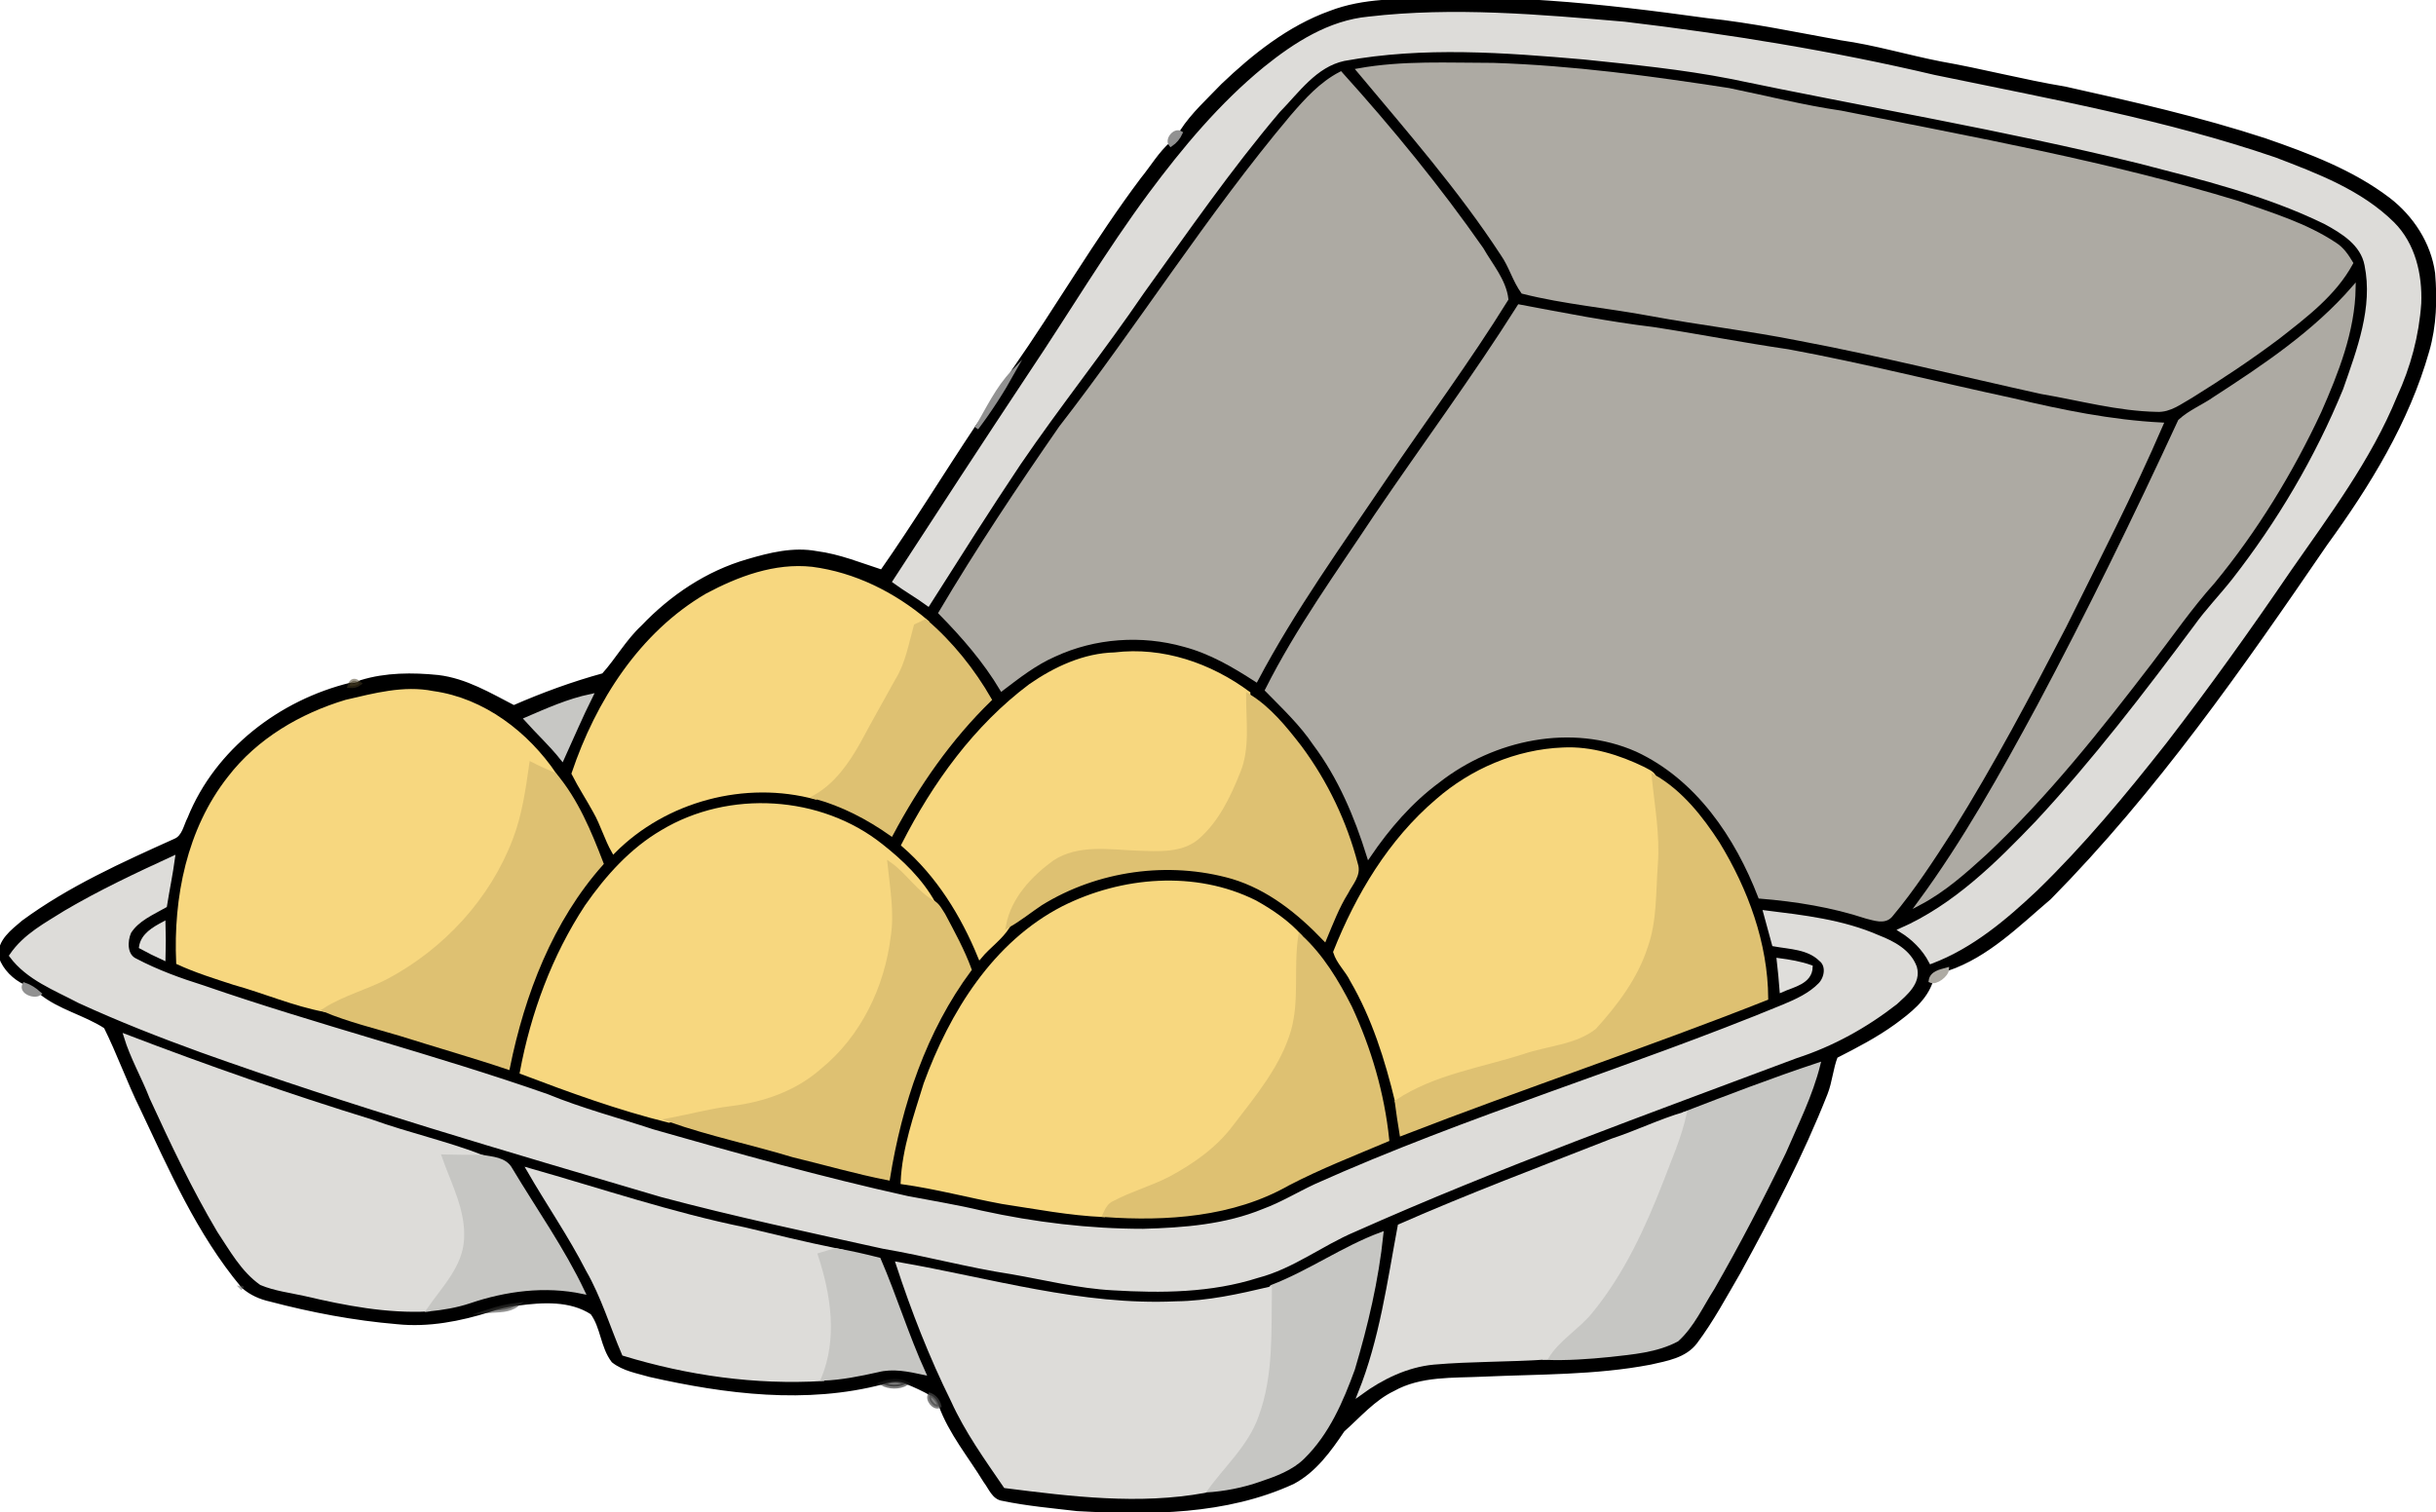 <svg xmlns="http://www.w3.org/2000/svg" xmlns:xlink="http://www.w3.org/1999/xlink" version="1.1" id="Layer_1" x="0px" y="0px" style="enable-background:new 0 0 1479.1 929.9;" xml:space="preserve" viewBox="17 16.4 1446.56 898.25">
<style type="text/css">
	.st0{stroke:#000000;stroke-width:1.082;stroke-miterlimit:8.657;}
	.st1{fill:#DDDCD9;stroke:#DDDCD9;stroke-width:1.082;stroke-miterlimit:8.657;}
	.st2{fill:#ADAAA3;stroke:#ADAAA3;stroke-width:1.082;stroke-miterlimit:8.657;}
	.st3{fill:#919191;stroke:#919191;stroke-width:1.082;stroke-miterlimit:8.657;}
	.st4{fill:#F7D77F;stroke:#F7D77F;stroke-width:1.082;stroke-miterlimit:8.657;}
	.st5{fill:#DEC172;stroke:#DEC172;stroke-width:1.082;stroke-miterlimit:8.657;}
	.st6{opacity:0.51;fill:#453C23;stroke:#453C23;stroke-width:1.082;stroke-miterlimit:8.657;enable-background:new    ;}
	.st7{fill:#C7C7C4;stroke:#C7C7C4;stroke-width:1.082;stroke-miterlimit:8.657;}
	.st8{fill:#DFDEDB;stroke:#DFDEDB;stroke-width:1.082;stroke-miterlimit:8.657;}
	.st9{fill:#C6C6C3;stroke:#C6C6C3;stroke-width:1.082;stroke-miterlimit:8.657;}
	.st10{opacity:0.48;fill:#5C5C5A;stroke:#5C5C5A;stroke-width:1.082;stroke-miterlimit:8.657;enable-background:new    ;}
	.st11{opacity:0.53;fill:#353534;stroke:#353534;stroke-width:1.082;stroke-miterlimit:8.657;enable-background:new    ;}
	.st12{opacity:0.56;fill:#1C1C1C;stroke:#1C1C1C;stroke-width:1.082;stroke-miterlimit:8.657;enable-background:new    ;}
	.st13{opacity:0.68;fill:#494948;stroke:#494948;stroke-width:1.082;stroke-miterlimit:8.657;enable-background:new    ;}
</style>
<g>
	<g id="imagebot_372" transform="translate(2218, 1239.74) matrix(2.164, 0, 0, 2.164, -3887.66, -2092.84)">
		<path id="imagebot_373" class="st0" d="M1144.5,405.3c9.1-3.5,19-3.3,28.7-3.3c10.4,0.1,20.7-0.3,31.1,0.5c14.5,1,29,2.8,43.4,4.8    c12.4,1.3,24.6,3.9,36.8,6.1c9.3,1.3,18.2,4,27.4,5.8c11.4,2,22.7,5,34.2,6.9c18.4,4.1,36.9,8.3,54.9,14.2    c11.8,4.1,23.8,8.6,33.8,16.2c6.4,4.9,11.2,12.2,12.3,20.3c0.6,7.1,0.4,14.4-1.6,21.3c-5.5,19.4-16.2,36.8-27.9,52.9    c-23.2,33.9-46.8,67.8-75.8,97.2c-8.6,7.3-17,15.8-27.9,19.5c-1.8,0.5-4.2,0.9-4.5,3.1c-1.6,5.2-6.1,8.6-10.3,11.7    c-5,3.6-10.4,6.4-15.9,9.2c-1.3,3.3-1.5,6.9-2.8,10.2c-6.7,17-15.2,33.2-23.9,49.1c-3.8,6.5-7.3,13.1-11.8,19.1    c-2.9,3.9-8,4.7-12.4,5.7c-15.1,2.9-30.6,2.6-45.9,3.3c-8.3,0.4-17.2-0.2-24.7,4c-5.4,2.6-9.4,7.3-13.8,11.2    c-3.7,5.5-7.7,11.1-13.7,14.3c-18.5,8.5-39.3,8.5-59.2,7.4c-6.8-0.8-13.7-1.4-20.4-2.8c-2.5-0.3-3.4-3.1-4.8-4.9    c-4.2-6.9-9.5-13.2-12.3-20.9c-0.4-1.4-1.3-2.6-2.6-3.1c-2.1-1.2-4.3-2.2-6.5-3.1c-2.1-1.1-4.6-0.8-6.8,0c-20.9,5.5-43,2.7-63.8-2    c-3.4-1-7.2-1.6-10.1-3.9c-3-3.9-2.9-9.3-5.8-13.2c-6-3.9-13.6-3.4-20.4-2.5c-2.6,0.3-5.2,0.9-7.6,1.7c-8.2,2.6-16.9,4.3-25.5,3.4    c-11.8-1-23.4-3.2-34.8-6.2c-2.7-0.6-5.2-1.7-7.3-3.5c-0.1-0.1-0.2-0.2-0.3-0.3c-12.1-14.5-19.7-32-27.7-48.9    c-3.6-7.3-6.3-15-9.9-22.2c-5.7-3.7-12.7-5.2-17.9-9.5c-1.2-1.1-2.6-2-4.1-2.5c-3-1.4-5.7-4-6.8-7.2c-0.6-4.2,3.4-7.1,6.2-9.5    c12.8-9.4,27.3-15.9,41.7-22.4c2.4-1,2.8-4,3.9-6.1c7.5-18.6,25-32,44.3-36.7c1,0.2,1.9-0.1,2.8-0.7c6.8-2.1,14.1-2.1,21.1-1.4    c7.6,0.9,14.2,4.9,20.8,8.3c8-3.5,16.2-6.5,24.6-8.8c3.8-4.2,6.6-9.3,10.8-13.2c7.9-8.3,17.7-14.9,28.8-18.1    c6.1-1.8,12.5-3.4,18.9-2.2c6.2,0.8,12,3.2,17.9,5.1c9.1-13,17.4-26.6,26.2-39.8c3.7-4.9,7-10,10-15.4    c12.1-17.3,22.6-35.6,35.3-52.5c2.7-3.3,4.9-7.1,8.1-9.9c1.2-0.8,2.1-1.9,2.7-3.2c3.1-4.8,7.4-8.6,11.3-12.7    C1123.4,417.2,1133.1,409.4,1144.5,405.3 M1155,406.9c-10.7,0.9-20.1,7-28.4,13.5c-12.2,9.8-22.2,22-31.5,34.5    c-11.8,15.9-21.8,32.9-32.8,49.2c-12.5,19-25,38-37.4,57.1c3,2.2,6.2,4,9.2,6.2c8.2-12.9,16.4-25.9,24.9-38.6    c10.9-16,23-31.1,33.9-47.1c12.1-16.8,24-33.8,37.3-49.7c5.3-5.5,10.1-12.5,18-14.2c21.8-4,44.1-2.3,66-0.4    c13.4,1.5,26.8,2.7,40.1,5.3c37.3,7.8,75,14.1,112,23.2c17.3,4.6,35,8.8,51.2,16.7c4.8,2.6,10.2,5.9,11.3,11.7    c2.4,11.8-2.1,23.4-5.9,34.3c-7.7,18.8-18.1,36.4-30.6,52.4c-3.4,4.3-7.2,8.2-10.4,12.7c-13.7,18.4-27.7,36.7-43.4,53.6    c-11,11.5-22.7,23.1-37.5,29.6c3.5,2.2,6.4,5,8.3,8.7c11.1-4.1,20.2-11.9,28.7-19.9c12.9-12.5,24.4-26.3,35.5-40.5    c11.8-15.3,23.1-31.1,34-47.1c10.7-15.4,22.1-30.4,29.2-47.9c3.7-8,5.9-16.6,6.6-25.4c0.3-7.8-1.6-16.1-7.3-21.8    c-8.9-8.8-20.9-13.3-32.4-17.7c-30.4-10.4-62.1-16-93.4-22.6c-28-6.6-56.4-11.3-85-14.6C1201.9,406.3,1178.4,404.2,1155,406.9     M1152.2,421.1c13.7,16.4,27.8,32.5,39.4,50.4c2.2,3.3,3.3,7.2,5.6,10.4c11.5,3,23.4,3.9,35.1,6.1c13.6,2.4,27.3,4.1,40.8,6.8    c22.3,4.1,44.3,9.7,66.4,14.6c10.5,1.8,20.9,4.6,31.7,4.9c3.6,0.3,6.5-2.1,9.4-3.8c8.2-5,16.2-10.4,23.9-16.2    c7.5-5.8,15.4-11.8,20-20.3c-1.1-2-2.4-3.9-4.4-5.1c-8.1-5.4-17.5-8.2-26.6-11.4c-35.7-10.8-72.5-17.5-109-24.8    c-10.4-1.5-20.5-4.1-30.8-6.2c-21.4-3.3-42.9-6.3-64.6-6.9C1176.8,419.6,1164.4,418.9,1152.2,421.1 M1134,433.8    c-22.9,27.1-41.8,57.3-63.5,85.5c-11.5,16.6-22.7,33.4-33,50.8c6.3,6.4,12.2,13.2,16.8,20.9c4.6-3.5,9.2-7.1,14.5-9.4    c11-5.1,23.9-6,35.6-2.7c7.2,1.9,13.5,5.6,19.7,9.6c10.2-19.4,23.1-37.2,35.3-55.3c11.1-16.4,22.9-32.3,33.4-49.2    c-0.6-5.2-4.3-9.3-6.8-13.7c-11.8-16.9-24.9-32.9-38.7-48.2C1141.9,424.8,1137.9,429.3,1134,433.8 M1387.3,511.1    c-3.1,2.3-6.9,3.7-9.7,6.4c-12.2,26.4-25,52.6-38.7,78.3c-10.1,18.5-20.3,37-32.8,54c6.7-3.6,12.4-8.7,18.1-13.8    c16.9-15.9,31.4-34.1,45.4-52.5c5.6-7.3,10.9-15,17.1-21.9c11.7-14.2,21.4-30.1,29.2-46.8c4.7-10.8,9.1-22,9.4-33.9    C1414.6,493.1,1400.9,502.2,1387.3,511.1 M1196.3,485.9c-12.3,19.5-26.1,38.1-39,57.2c-10.5,15.7-21.6,31-30,47.9    c4.6,4.7,9.4,9.2,13.1,14.7c6.8,9.2,11.4,19.9,14.8,30.8c5.3-7.8,11.5-15,19.1-20.6c15.1-11.9,36.6-16.4,54.5-8.5    c16.6,7.7,27.4,23.7,33.8,40.3c9.9,0.8,19.8,2.4,29.2,5.5c2.1,0.6,4.9,1.7,6.6-0.3c6.2-7.3,11.4-15.4,16.6-23.5    c11.2-18.1,21.3-37,31.1-55.9c9.1-18.3,18.5-36.6,26.6-55.4c-13.8-0.7-27.5-3.5-40.9-6.7c-20.5-4.4-40.8-9.6-61.5-13.4    c-12.4-1.8-24.7-4.2-37-6.1C1220.8,490.6,1208.5,488.3,1196.3,485.9 M973.4,565.2c-18.1,10.6-30,29.3-36.5,48.8    c1.8,3.5,3.9,6.9,5.9,10.4c2,3.5,3.1,7.5,5.1,11c14.1-14.3,36.1-20.2,55.5-14.8c7.5,2.1,14.5,5.7,20.9,10.2    c7.2-13.5,16-26.3,27-36.9c-4.7-8.1-10.6-15.4-17.7-21.5c-8.9-7.5-19.7-12.9-31.3-14.4C992.1,556.8,982.2,560.5,973.4,565.2     M1062.2,590c-15.1,11.3-26.3,27-34.9,43.6c9.5,8.2,16.2,19.1,21,30.7c2.4-2.9,5.7-5.1,7.7-8.3c3.2-1.8,6-4.1,9-6.1    c15.5-9.5,35.1-12.3,52.6-7.3c10,3,18.2,9.6,25.3,17c1.8-4.4,3.6-8.8,6-12.8c1.2-2.4,3.6-4.8,2.6-7.7c-2.9-11.5-8.2-22.5-15.3-32    c-4.2-5.3-8.5-10.8-14.3-14.3v-0.6c-10.5-7.8-23.6-12.3-36.7-10.7C1076.8,581.6,1069,585.3,1062.2,590 M874.4,594.4    c-12.3,3.7-24.1,10.5-32,20.8c-11.3,14.2-14.9,33-14.1,50.7c5,2.3,10.2,3.9,15.4,5.6c8.3,2.3,16.3,5.8,24.8,7.4    c6.7,2.8,13.9,4.5,20.8,6.6c9.8,3.2,19.7,6,29.5,9.2c4.1-20.3,11.8-40.5,25.7-56c-3.3-8.5-6.9-17.2-12.8-24.3    c-7.7-11.4-19.7-20.5-33.5-22.5C890.2,590.5,882.2,592.6,874.4,594.4 M923.8,599.2c3.3,3.6,6.9,7,9.9,10.9    c2.6-5.8,5.1-11.6,7.9-17.2C935.4,594.1,929.6,596.7,923.8,599.2 M1173.8,621.6c-12.8,11-21.7,25.9-27.9,41.4    c0.9,2.9,3.3,5,4.6,7.7c6,10.4,9.6,21.9,12.4,33.4c0.4,2.9,0.8,5.9,1.3,8.8c33.2-12.9,67-24.1,100.1-37.2    c-0.1-15.1-5.5-29.7-13.3-42.5c-4.7-7.1-10.2-14.1-17.6-18.4c-0.6-1.1-1.9-1.5-2.9-2.1c-6.9-3.3-14.4-5.7-22.1-5.3    C1195.5,608,1183.3,613.3,1173.8,621.6 M961.2,630.1c-8.4,4.9-15.2,12.3-20.7,20.3c-9,13.7-14.8,29.4-17.8,45.5    c13.3,5,26.6,9.9,40.4,13.3c11.1,3.9,22.6,6.3,33.9,9.7c8.7,2.1,17.2,4.6,26,6.3c3.3-20.4,10-40.6,22.4-57.3    c-1.9-5.2-4.5-10.1-7.2-15c-0.8-1.2-1.4-2.5-2.6-3.3c-3.5-6.3-8.7-11.4-14.4-15.8C1004.5,620.6,979.5,619.1,961.2,630.1     M797.4,652.2c-5.2,3.2-11.1,6.3-14.3,11.7c4.7,6.2,12.1,9,18.7,12.5c10.9,5,22.1,9.4,33.4,13.5c41.5,14.9,84,27.1,126.3,39.7    c20.1,5.4,40.5,9.6,60.9,14.2c11.8,2,23.4,5.2,35.3,7c9.2,1.6,18.3,3.9,27.7,4.4c13.3,0.8,26.9,0.7,39.7-3.4    c9.6-2.6,17.5-8.8,26.5-12.6c39.7-17.7,80.6-32.4,121.3-47.7c9.9-3.2,19.2-8.3,27.3-14.7c2.7-2.5,6.5-5.5,5.3-9.7    c-1.6-4.3-6.1-6.7-10.1-8.3c-9.8-4.3-20.5-5.5-31-6.8c0.7,2.9,1.6,5.8,2.4,8.8c4.3,0.9,9.4,0.9,12.8,4.1c2.1,1.8,1.6,5.1-0.1,6.9    c-2.8,2.8-6.5,4.5-10,6c-42.4,17.6-86.6,30.6-128.5,49.3c-4.8,2.3-9.3,5-14.2,6.8c-10.5,4.4-21.9,5.3-33.1,5.5    c-14.9-0.1-29.8-1.8-44.4-5c-6.7-1.6-13.6-2.6-20.3-4c-23.5-5.1-46.7-11.6-69.8-18.3c-9.7-3.2-19.7-5.8-29.1-9.7    c-31.1-10.9-63.1-19-94.3-29.8c-6.4-2-12.7-4.3-18.6-7.4c-2.9-1.3-2.8-5.3-1.7-7.8c2.2-3.5,6.3-5.2,9.8-7.2    c0.7-4.4,1.6-8.7,2.2-13.1C816.9,641.9,806.9,646.6,797.4,652.2 M1071.2,651c-18.9,9.7-30.7,28.9-37.6,48.3    c-2.8,8.8-5.9,17.7-6.3,27c9.2,1.3,18.2,3.7,27.3,5.4c9.3,1.3,18.5,3.1,27.9,3.6c17,1.2,35.2,0,50.3-8.6    c8.8-4.6,18.1-8.3,27.3-12.1c-1.3-12.6-4.9-24.8-10.2-36.3c-3.6-7.1-7.8-14.1-13.7-19.5c-3.5-3.9-7.9-6.9-12.4-9.4    C1107.4,641.2,1087.3,642.9,1071.2,651 M818.1,661.7c2,1.1,4.1,2.2,6.2,3c0.1-3.2,0.1-6.3,0-9.5    C821.7,656.7,818.6,658.4,818.1,661.7 M1267.5,665.3c0.3,2.8,0.6,5.5,0.8,8.3c3-1.4,7.9-2.2,8-6.4    C1273.5,666.1,1270.5,665.6,1267.5,665.3 M813.9,686.2c1.8,5.9,4.9,11.2,7.1,16.9c5.7,12.4,11.6,24.8,18.5,36.5    c3.4,5.1,6.4,10.8,11.6,14.4c3.8,1.6,8,2.1,12.1,3c11.1,2.6,22.5,4.7,33.9,4.2c3.7-0.4,7.5-1,11.1-2.2c10-3.4,20.8-4.8,31.2-2.6    c-5.6-11.8-13.2-22.5-19.9-33.7c-1.4-2.8-5.1-2.8-7.8-3.4c-9.9-3.8-20.3-6.1-30.3-9.7C858.6,702.6,836.1,694.8,813.9,686.2     M1241.6,707.5c-6.7,2-13.1,5.2-19.8,7.3c-19.6,7.6-39.3,15.1-58.5,23.5c-2.9,15.4-5,31.2-10.9,45.9c5.9-4.4,12.8-7.7,20.2-8.4    c10.3-0.9,20.7-0.8,31-1.4c5.9,0.2,11.8-0.2,17.6-0.8c6.2-0.8,12.8-1.2,18.4-4.2c4.3-3.9,6.7-9.4,9.8-14.2    c7-12.2,13.5-24.7,19.6-37.3c3.5-7.9,7.3-15.6,9.4-24C1266,698,1253.8,702.8,1241.6,707.5 M924.5,722.9c5.3,9.2,11.4,18,16.3,27.4    c4.2,7.3,6.6,15.4,9.9,23.1c17.7,5.3,36.1,7.9,54.6,6.9c5-0.3,10-1.2,14.9-2.3c4.2-1,8.5-0.2,12.7,0.7    c-4.6-10.2-7.9-20.9-12.3-31.1c-3.9-1-7.9-2-11.9-2.6c-8.3-1.7-16.6-3.7-24.8-5.7C963.7,735.1,944.2,728.5,924.5,722.9     M1128.4,755l-0.4,0.4c-8.5,2-17.1,3.9-25.8,4c-25.9,1.2-51-6.4-76.3-10.8c4.2,12.8,9.1,25.5,15.1,37.5    c3.8,8.4,9.3,15.9,14.4,23.5c18.1,2.2,36.7,4.6,54.7,1.3c5.1-0.3,10.2-1.3,15-3c4.2-1.5,8.6-3,11.8-6.2    c6.8-6.6,10.6-15.5,13.7-24.2c3.6-12.1,6.5-24.5,7.8-37C1148,744.4,1138.8,751,1128.4,755z"/>
		<path id="imagebot_374" class="st1" d="M1155,406.9c23.3-2.7,46.9-0.6,70.2,1.4c28.6,3.4,57,8,85,14.6c31.3,6.5,63,12.2,93.4,22.6    c11.5,4.4,23.5,8.9,32.4,17.7c5.7,5.7,7.6,14,7.3,21.8c-0.6,8.8-2.9,17.4-6.6,25.4c-7.1,17.4-18.5,32.5-29.2,47.9    c-10.9,16-22.2,31.8-34,47.1c-11.1,14.1-22.6,28-35.5,40.5c-8.5,8-17.6,15.7-28.7,19.9c-1.9-3.7-4.9-6.6-8.3-8.7    c14.8-6.5,26.5-18.1,37.5-29.6c15.7-16.9,29.7-35.2,43.4-53.6c3.2-4.5,7-8.4,10.4-12.7c12.5-16,22.9-33.6,30.6-52.4    c3.8-10.9,8.3-22.6,5.9-34.3c-1.1-5.8-6.5-9.1-11.3-11.7c-16.2-7.9-33.8-12.2-51.2-16.7c-37-9.1-74.7-15.4-112-23.2    c-13.3-2.6-26.7-3.9-40.1-5.3c-21.9-1.9-44.2-3.6-66,0.4c-7.9,1.7-12.7,8.8-18,14.2c-13.4,15.8-25.2,32.9-37.3,49.7    c-10.9,16-23,31.1-33.9,47.1c-8.5,12.7-16.7,25.7-24.9,38.6c-3-2.2-6.2-4-9.2-6.2c12.4-19.1,24.8-38.1,37.4-57.1    c11-16.4,21.1-33.4,32.8-49.2c9.3-12.5,19.4-24.6,31.5-34.5C1134.9,413.9,1144.3,407.9,1155,406.9z"/>
		<path id="imagebot_375" class="st2" d="M1152.2,421.1c12.2-2.2,24.6-1.5,37-1.5c21.7,0.7,43.2,3.6,64.6,6.9    c10.3,2.1,20.4,4.7,30.8,6.2c36.5,7.3,73.3,13.9,109,24.8c9.1,3.2,18.5,6,26.6,11.4c1.9,1.2,3.2,3.1,4.4,5.1    c-4.6,8.5-12.6,14.5-20,20.3c-7.7,5.8-15.7,11.1-23.9,16.2c-2.9,1.6-5.8,4-9.4,3.8c-10.7-0.2-21.1-3.1-31.7-4.9    c-22.2-4.9-44.1-10.4-66.4-14.6c-13.5-2.7-27.3-4.3-40.8-6.8c-11.7-2.2-23.6-3.2-35.1-6.1c-2.3-3.2-3.3-7.1-5.6-10.4    C1180,453.6,1165.9,437.5,1152.2,421.1z"/>
		<path id="imagebot_376" class="st2" d="M1134,433.8c3.9-4.5,7.9-9,13.3-11.8c13.8,15.3,26.9,31.3,38.7,48.2    c2.5,4.4,6.2,8.6,6.8,13.7c-10.4,16.8-22.3,32.8-33.4,49.2c-12.2,18.1-25.1,36-35.3,55.3c-6.2-4-12.5-7.7-19.7-9.6    c-11.7-3.3-24.6-2.4-35.6,2.7c-5.3,2.3-9.9,5.9-14.5,9.4c-4.6-7.7-10.5-14.5-16.8-20.9c10.3-17.4,21.5-34.2,33-50.8    C1092.2,491.2,1111.1,461,1134,433.8z"/>
		<path id="imagebot_377" class="st3" d="M1100.7,441.5c-1.2-1.4,1.1-4.2,2.7-3.2C1102.8,439.6,1101.9,440.7,1100.7,441.5z"/>
		<path id="imagebot_378" class="st2" d="M1387.3,511.1c13.6-8.8,27.3-18,38-30.3c-0.2,11.9-4.7,23.2-9.4,33.9    c-7.8,16.7-17.5,32.6-29.2,46.8c-6.2,6.9-11.5,14.6-17.1,21.9c-14.1,18.4-28.5,36.6-45.4,52.5c-5.6,5.1-11.3,10.2-18.1,13.8    c12.5-17,22.8-35.5,32.8-54c13.7-25.7,26.5-51.9,38.7-78.3C1380.4,514.8,1384.2,513.3,1387.3,511.1z"/>
		<path id="imagebot_379" class="st2" d="M1196.3,485.9c12.2,2.3,24.4,4.7,36.8,6.2c12.4,1.9,24.6,4.3,37,6.1    c20.6,3.8,41,9,61.5,13.4c13.5,3.2,27.1,6,40.9,6.7c-8.1,18.8-17.5,37-26.6,55.4c-9.8,18.9-19.8,37.8-31.1,55.9    c-5.2,8.1-10.4,16.1-16.6,23.5c-1.7,1.9-4.5,0.8-6.6,0.3c-9.4-3.1-19.3-4.7-29.2-5.5c-6.4-16.6-17.2-32.6-33.8-40.3    c-17.9-7.9-39.4-3.3-54.5,8.5c-7.6,5.6-13.8,12.8-19.1,20.6c-3.4-10.9-7.9-21.6-14.8-30.8c-3.7-5.5-8.5-10-13.1-14.7    c8.5-16.9,19.6-32.2,30-47.9C1170.2,524,1184,505.4,1196.3,485.9z"/>
		<path id="imagebot_380" class="st3" d="M1047.4,519.3c3.1-5.2,5.7-10.9,10-15.4C1054.4,509.3,1051.1,514.4,1047.4,519.3z"/>
		<path id="imagebot_381" class="st4" d="M973.4,565.2c8.8-4.7,18.7-8.4,28.8-7.3c11.6,1.5,22.4,6.9,31.3,14.4c-0.7,0.3-2,1-2.7,1.3    c-1.4,5.1-2.3,10.4-5,15.1c-3.2,5.8-6.5,11.5-9.6,17.4c-3.2,5.7-7,11.3-12.9,14.6c-19.4-5.3-41.3,0.5-55.5,14.8    c-2-3.5-3.1-7.5-5.1-11c-1.9-3.5-4.1-6.8-5.9-10.4C943.4,594.5,955.3,575.8,973.4,565.2z"/>
		<path id="imagebot_382" class="st5" d="M1030.7,573.6c0.7-0.3,2.1-1,2.7-1.3c7.1,6.1,13,13.5,17.6,21.5    c-11,10.7-19.8,23.4-27,36.9c-6.4-4.5-13.3-8.1-20.9-10.2c5.8-3.3,9.7-8.9,12.9-14.6c3.1-5.8,6.4-11.6,9.6-17.4    C1028.4,584,1029.3,578.6,1030.7,573.6z"/>
		<path id="imagebot_383" class="st4" d="M1062.2,590c6.8-4.7,14.7-8.4,23.1-8.6c13.1-1.6,26.2,2.9,36.7,10.7v0.6    c-0.1,7.2,1.1,14.6-1.7,21.4c-2.6,6.8-5.9,13.6-11.5,18.5c-4.8,4.2-11.7,3.6-17.6,3.4c-7.5-0.3-15.8-1.7-22.4,2.6    c-5.9,4.3-11.3,10-12.8,17.5c-2,3.2-5.3,5.4-7.7,8.3c-4.7-11.5-11.5-22.5-21-30.7C1035.8,617,1047.1,601.3,1062.2,590z"/>
		<path id="imagebot_384" class="st6" d="M875.3,590.1c0.5-1.7,1.5-1.9,2.8-0.7C877.3,590,876.4,590.2,875.3,590.1z"/>
		<path id="imagebot_385" class="st4" d="M874.4,594.4c7.8-1.8,15.8-4,23.8-2.4c13.8,1.9,25.8,11.1,33.5,22.5c-2.2-1-4.4-2-6.5-3    c-1,7.1-2,14.2-4.6,20.9c-6.2,16.5-19,30.2-34.5,38.5c-5.7,3-12.1,4.5-17.6,8.1c-8.5-1.6-16.5-5.1-24.8-7.4    c-5.2-1.7-10.4-3.3-15.4-5.6c-0.8-17.8,2.9-36.5,14.1-50.7C850.4,604.9,862.1,598.1,874.4,594.4z"/>
		<path id="imagebot_386" class="st7" d="M923.8,599.2c5.8-2.5,11.6-5.1,17.8-6.4c-2.8,5.6-5.3,11.5-7.9,17.2    C930.7,606.2,927.1,602.9,923.8,599.2z"/>
		<path id="imagebot_387" class="st5" d="M1121.9,592.7c5.8,3.5,10.2,9,14.3,14.3c7.1,9.6,12.3,20.5,15.3,32c1,2.9-1.4,5.3-2.6,7.7    c-2.5,4-4.2,8.5-6,12.8c-7.1-7.4-15.3-14-25.3-17c-17.5-5-37.1-2.3-52.6,7.3c-3,2-5.8,4.3-9,6.1c1.4-7.4,6.9-13.2,12.8-17.5    c6.6-4.3,14.9-2.9,22.4-2.6c6,0.2,12.8,0.8,17.6-3.4c5.5-4.8,8.8-11.7,11.5-18.5C1123,607.3,1121.9,599.8,1121.9,592.7z"/>
		<path id="imagebot_388" class="st4" d="M1173.8,621.6c9.5-8.3,21.8-13.6,34.5-14.1c7.7-0.4,15.3,2,22.1,5.3c1,0.6,2.3,1,2.9,2.1    c0.8,8,2.3,16,1.7,24.1c-0.6,7.6-0.2,15.5-2.8,22.9c-2.8,8.6-8.3,16-14.4,22.7c-5.7,4.5-13.4,4.7-20,7c-11.8,3.8-24.5,5.6-35,12.6    c-2.8-11.6-6.4-23.1-12.4-33.4c-1.3-2.7-3.7-4.8-4.6-7.7C1152,647.5,1160.9,632.6,1173.8,621.6z"/>
		<path id="imagebot_389" class="st5" d="M925.2,611.5c2.1,1.1,4.3,2,6.5,3c5.9,7,9.5,15.7,12.8,24.3c-13.9,15.6-21.6,35.8-25.7,56    c-9.8-3.3-19.7-6.1-29.5-9.2c-7-2.1-14.1-3.8-20.8-6.6c5.5-3.5,11.9-5.1,17.6-8.1c15.5-8.3,28.2-22,34.5-38.5    C923.2,625.7,924.2,618.5,925.2,611.5z"/>
		<path id="imagebot_390" class="st5" d="M1233.2,614.9c7.5,4.3,13,11.3,17.6,18.4c7.8,12.8,13.2,27.4,13.3,42.5    c-33.1,13.1-66.9,24.3-100.1,37.2c-0.5-2.9-0.9-5.9-1.3-8.8c10.5-7,23.2-8.8,35-12.6c6.7-2.3,14.3-2.5,20-7    c6-6.6,11.6-14,14.4-22.7c2.6-7.3,2.2-15.2,2.8-22.9C1235.5,630.9,1234,622.9,1233.2,614.9z"/>
		<path id="imagebot_391" class="st4" d="M961.2,630.1c18.3-11,43.3-9.5,60,3.8c5.6,4.4,10.9,9.5,14.4,15.8    c-4.9-2.6-7.7-7.6-12.2-10.7c0.7,6.6,1.9,13.4,0.8,20c-1.6,14.1-8.3,27.7-19.4,36.8c-6.8,6-15.8,9.2-24.8,10.3    c-5.8,0.6-11.3,2.2-17,3.3c-13.8-3.4-27.2-8.3-40.4-13.3c3-16.1,8.8-31.8,17.8-45.5C946.1,642.4,952.8,635,961.2,630.1z"/>
		<path id="imagebot_392" class="st1" d="M797.4,652.2c9.5-5.6,19.5-10.3,29.5-14.9c-0.6,4.4-1.5,8.7-2.2,13.1    c-3.5,2-7.6,3.7-9.8,7.2c-1.1,2.5-1.2,6.5,1.7,7.8c5.9,3.1,12.2,5.4,18.6,7.4c31.2,10.8,63.2,18.9,94.3,29.8    c9.5,3.9,19.4,6.5,29.1,9.7c23.1,6.6,46.3,13.1,69.8,18.3c6.8,1.3,13.6,2.4,20.3,4c14.6,3.2,29.5,5,44.4,5    c11.2-0.3,22.7-1.2,33.1-5.5c4.9-1.8,9.5-4.6,14.2-6.8c41.9-18.8,86.1-31.8,128.5-49.3c3.6-1.5,7.3-3.2,10-6    c1.7-1.8,2.3-5.2,0.1-6.9c-3.4-3.3-8.4-3.3-12.8-4.1c-0.8-2.9-1.6-5.8-2.4-8.8c10.5,1.3,21.2,2.5,31,6.8c4.1,1.6,8.5,3.9,10.1,8.3    c1.2,4.2-2.6,7.2-5.3,9.7c-8.2,6.4-17.4,11.5-27.3,14.7c-40.7,15.3-81.6,30-121.3,47.7c-9,3.8-16.9,10.1-26.5,12.6    c-12.8,4.1-26.4,4.2-39.7,3.4c-9.4-0.5-18.5-2.8-27.7-4.4c-11.9-1.8-23.5-5-35.3-7c-20.3-4.5-40.7-8.8-60.9-14.2    c-42.3-12.5-84.7-24.8-126.3-39.7c-11.3-4.1-22.5-8.5-33.4-13.5c-6.6-3.5-14.1-6.3-18.7-12.5C786.3,658.5,792.2,655.5,797.4,652.2    z"/>
		<path id="imagebot_393" class="st5" d="M1023.5,638.9c4.4,3.1,7.3,8.1,12.2,10.7c1.2,0.8,1.8,2.1,2.6,3.3c2.6,4.9,5.3,9.8,7.2,15    c-12.4,16.7-19.1,36.9-22.4,57.3c-8.7-1.7-17.3-4.2-26-6.3c-11.2-3.4-22.8-5.8-33.9-9.7c5.7-1.1,11.3-2.6,17-3.3    c9-1.1,17.9-4.2,24.8-10.3c11.1-9,17.7-22.7,19.4-36.8C1025.4,652.3,1024.2,645.6,1023.5,638.9z"/>
		<path id="imagebot_394" class="st4" d="M1071.2,651c16.1-8.1,36.2-9.8,52.6-1.6c4.5,2.5,8.9,5.5,12.4,9.4    c-1.3,8.6,0.4,17.5-2.2,26c-2.9,9.9-9.7,18-15.9,26.1c-4.6,6.2-11,10.7-17.7,14.3c-5,2.6-10.4,4.1-15.4,6.7    c-1.5,0.6-2,2.1-2.7,3.4c-9.4-0.4-18.6-2.2-27.9-3.6c-9.1-1.7-18.1-4.1-27.3-5.4c0.4-9.3,3.6-18.2,6.3-27    C1040.5,679.9,1052.3,660.7,1071.2,651z"/>
		<path id="imagebot_395" class="st8" d="M818.1,661.7c0.5-3.3,3.6-5,6.2-6.4c0.1,3.1,0.1,6.3,0,9.5    C822.1,663.8,820.1,662.8,818.1,661.7z"/>
		<path id="imagebot_396" class="st5" d="M1136.2,658.8c5.9,5.4,10.1,12.4,13.7,19.5c5.3,11.4,8.9,23.7,10.2,36.3    c-9.2,3.9-18.5,7.5-27.3,12.1c-15.1,8.6-33.3,9.8-50.3,8.6c0.6-1.3,1.2-2.8,2.7-3.4c4.9-2.6,10.4-4.1,15.4-6.7    c6.7-3.6,13.1-8.1,17.7-14.3c6.2-8.1,13-16.2,15.9-26.1C1136.6,676.3,1134.9,667.4,1136.2,658.8z"/>
		<path id="imagebot_397" class="st8" d="M1267.5,665.3c3,0.4,6,0.9,8.8,1.9c-0.1,4.2-4.9,5-8,6.4    C1268.1,670.8,1267.8,668,1267.5,665.3z"/>
		<path id="imagebot_398" class="st2" d="M1309.2,671c0.3-2.2,2.7-2.6,4.5-3.1C1313.6,669.4,1310.7,671.7,1309.2,671z"/>
		<path id="imagebot_399" class="st3" d="M786.1,672c1.5,0.5,2.9,1.4,4.1,2.5C788.7,675.5,785,674,786.1,672z"/>
		<path id="imagebot_400" class="st1" d="M813.9,686.2c22.2,8.5,44.8,16.4,67.5,23.4c10,3.6,20.4,5.9,30.3,9.7c-3.5,0-7,0-10.5-0.1    c2.6,7.4,6.7,14.7,6.1,22.8c-0.4,7.6-6.1,13.3-10.2,19.2c-11.5,0.6-22.8-1.6-33.9-4.2c-4-0.9-8.3-1.4-12.1-3    c-5.1-3.6-8.2-9.3-11.6-14.4c-7-11.8-12.8-24.1-18.5-36.5C818.8,697.4,815.7,692.1,813.9,686.2z"/>
		<path id="imagebot_401" class="st9" d="M1241.6,707.5c12.2-4.7,24.4-9.4,36.8-13.5c-2.1,8.4-6,16.1-9.4,24    c-6.1,12.6-12.6,25.1-19.6,37.3c-3.1,4.8-5.5,10.3-9.8,14.2c-5.6,3-12.2,3.5-18.4,4.2c-5.9,0.6-11.7,1-17.6,0.8    c3.1-5.2,8.5-8.1,12.2-12.7c8.7-10.5,14.4-23,19.3-35.7C1237.5,719.9,1240.2,713.9,1241.6,707.5z"/>
		<path id="imagebot_402" class="st1" d="M1221.9,714.8c6.7-2.2,13-5.3,19.8-7.3c-1.4,6.4-4.1,12.4-6.4,18.5    c-4.9,12.6-10.7,25.2-19.3,35.7c-3.7,4.6-9.1,7.5-12.2,12.7c-10.3,0.7-20.7,0.5-31,1.4c-7.4,0.7-14.3,4.1-20.2,8.4    c5.9-14.7,8-30.4,10.9-45.9C1182.6,729.9,1202.3,722.5,1221.9,714.8z"/>
		<path id="imagebot_403" class="st9" d="M901.2,719.2c3.5,0.1,7,0.1,10.5,0.1c2.7,0.5,6.3,0.6,7.8,3.4    c6.7,11.2,14.3,21.9,19.9,33.7c-10.4-2.2-21.2-0.8-31.2,2.6c-3.6,1.2-7.3,1.8-11.1,2.2c4.1-5.9,9.8-11.6,10.2-19.2    C907.8,733.9,903.8,726.6,901.2,719.2z"/>
		<path id="imagebot_404" class="st1" d="M924.5,722.9c19.7,5.6,39.2,12.2,59.3,16.3c8.3,2,16.5,4,24.8,5.7    c-1.5,0.4-2.9,0.9-4.3,1.4c3.6,10.9,5.4,23,0.9,34c-18.5,1.1-36.9-1.5-54.6-6.9c-3.3-7.7-5.7-15.8-9.9-23.1    C935.9,740.9,929.8,732.1,924.5,722.9z"/>
		<path id="imagebot_405" class="st9" d="M1128.4,755c10.4-4,19.6-10.6,30.1-14.5c-1.3,12.6-4.2,24.9-7.8,37    c-3.2,8.8-7,17.6-13.7,24.2c-3.2,3.2-7.7,4.8-11.8,6.2c-4.8,1.7-9.9,2.7-15,3c4.8-6.9,11.5-12.6,14.3-20.7    c4.1-11.1,3.4-23.2,3.6-34.8L1128.4,755z"/>
		<path id="imagebot_406" class="st9" d="M1008.7,744.9c4,0.7,8,1.6,11.9,2.6c4.4,10.2,7.7,21,12.3,31.1c-4.2-0.9-8.5-1.8-12.7-0.7    c-4.9,1.1-9.9,2.1-14.9,2.3c4.5-11,2.7-23-0.9-34C1005.8,745.8,1007.2,745.3,1008.7,744.9z"/>
		<path id="imagebot_407" class="st1" d="M1025.8,748.7c25.3,4.4,50.4,12,76.3,10.8c8.8-0.1,17.3-2,25.8-4    c-0.2,11.6,0.5,23.7-3.6,34.8c-2.8,8.1-9.5,13.8-14.3,20.7c-18,3.3-36.6,1-54.7-1.3c-5.2-7.6-10.6-15.1-14.4-23.5    C1034.9,774.1,1030,761.5,1025.8,748.7z"/>
		<path id="imagebot_408" class="st10" d="M845.7,755.2c0.1,0.1,0.2,0.2,0.3,0.3C845.9,755.4,845.8,755.2,845.7,755.2z"/>
		<path id="imagebot_409" class="st11" d="M913.7,761.6c2.5-0.8,5-1.4,7.6-1.7C919.1,761.6,916.3,761.4,913.7,761.6z"/>
		<path id="imagebot_410" class="st12" d="M1021.4,781.5c2.2-0.8,4.6-1.1,6.8,0C1026.2,782.7,1023.3,782.6,1021.4,781.5z"/>
		<path id="imagebot_411" class="st13" d="M1034.6,784.6c1.3,0.5,2.3,1.7,2.6,3.1C1035.8,788.5,1033.7,785.9,1034.6,784.6z"/>
	</g>
</g>
</svg>